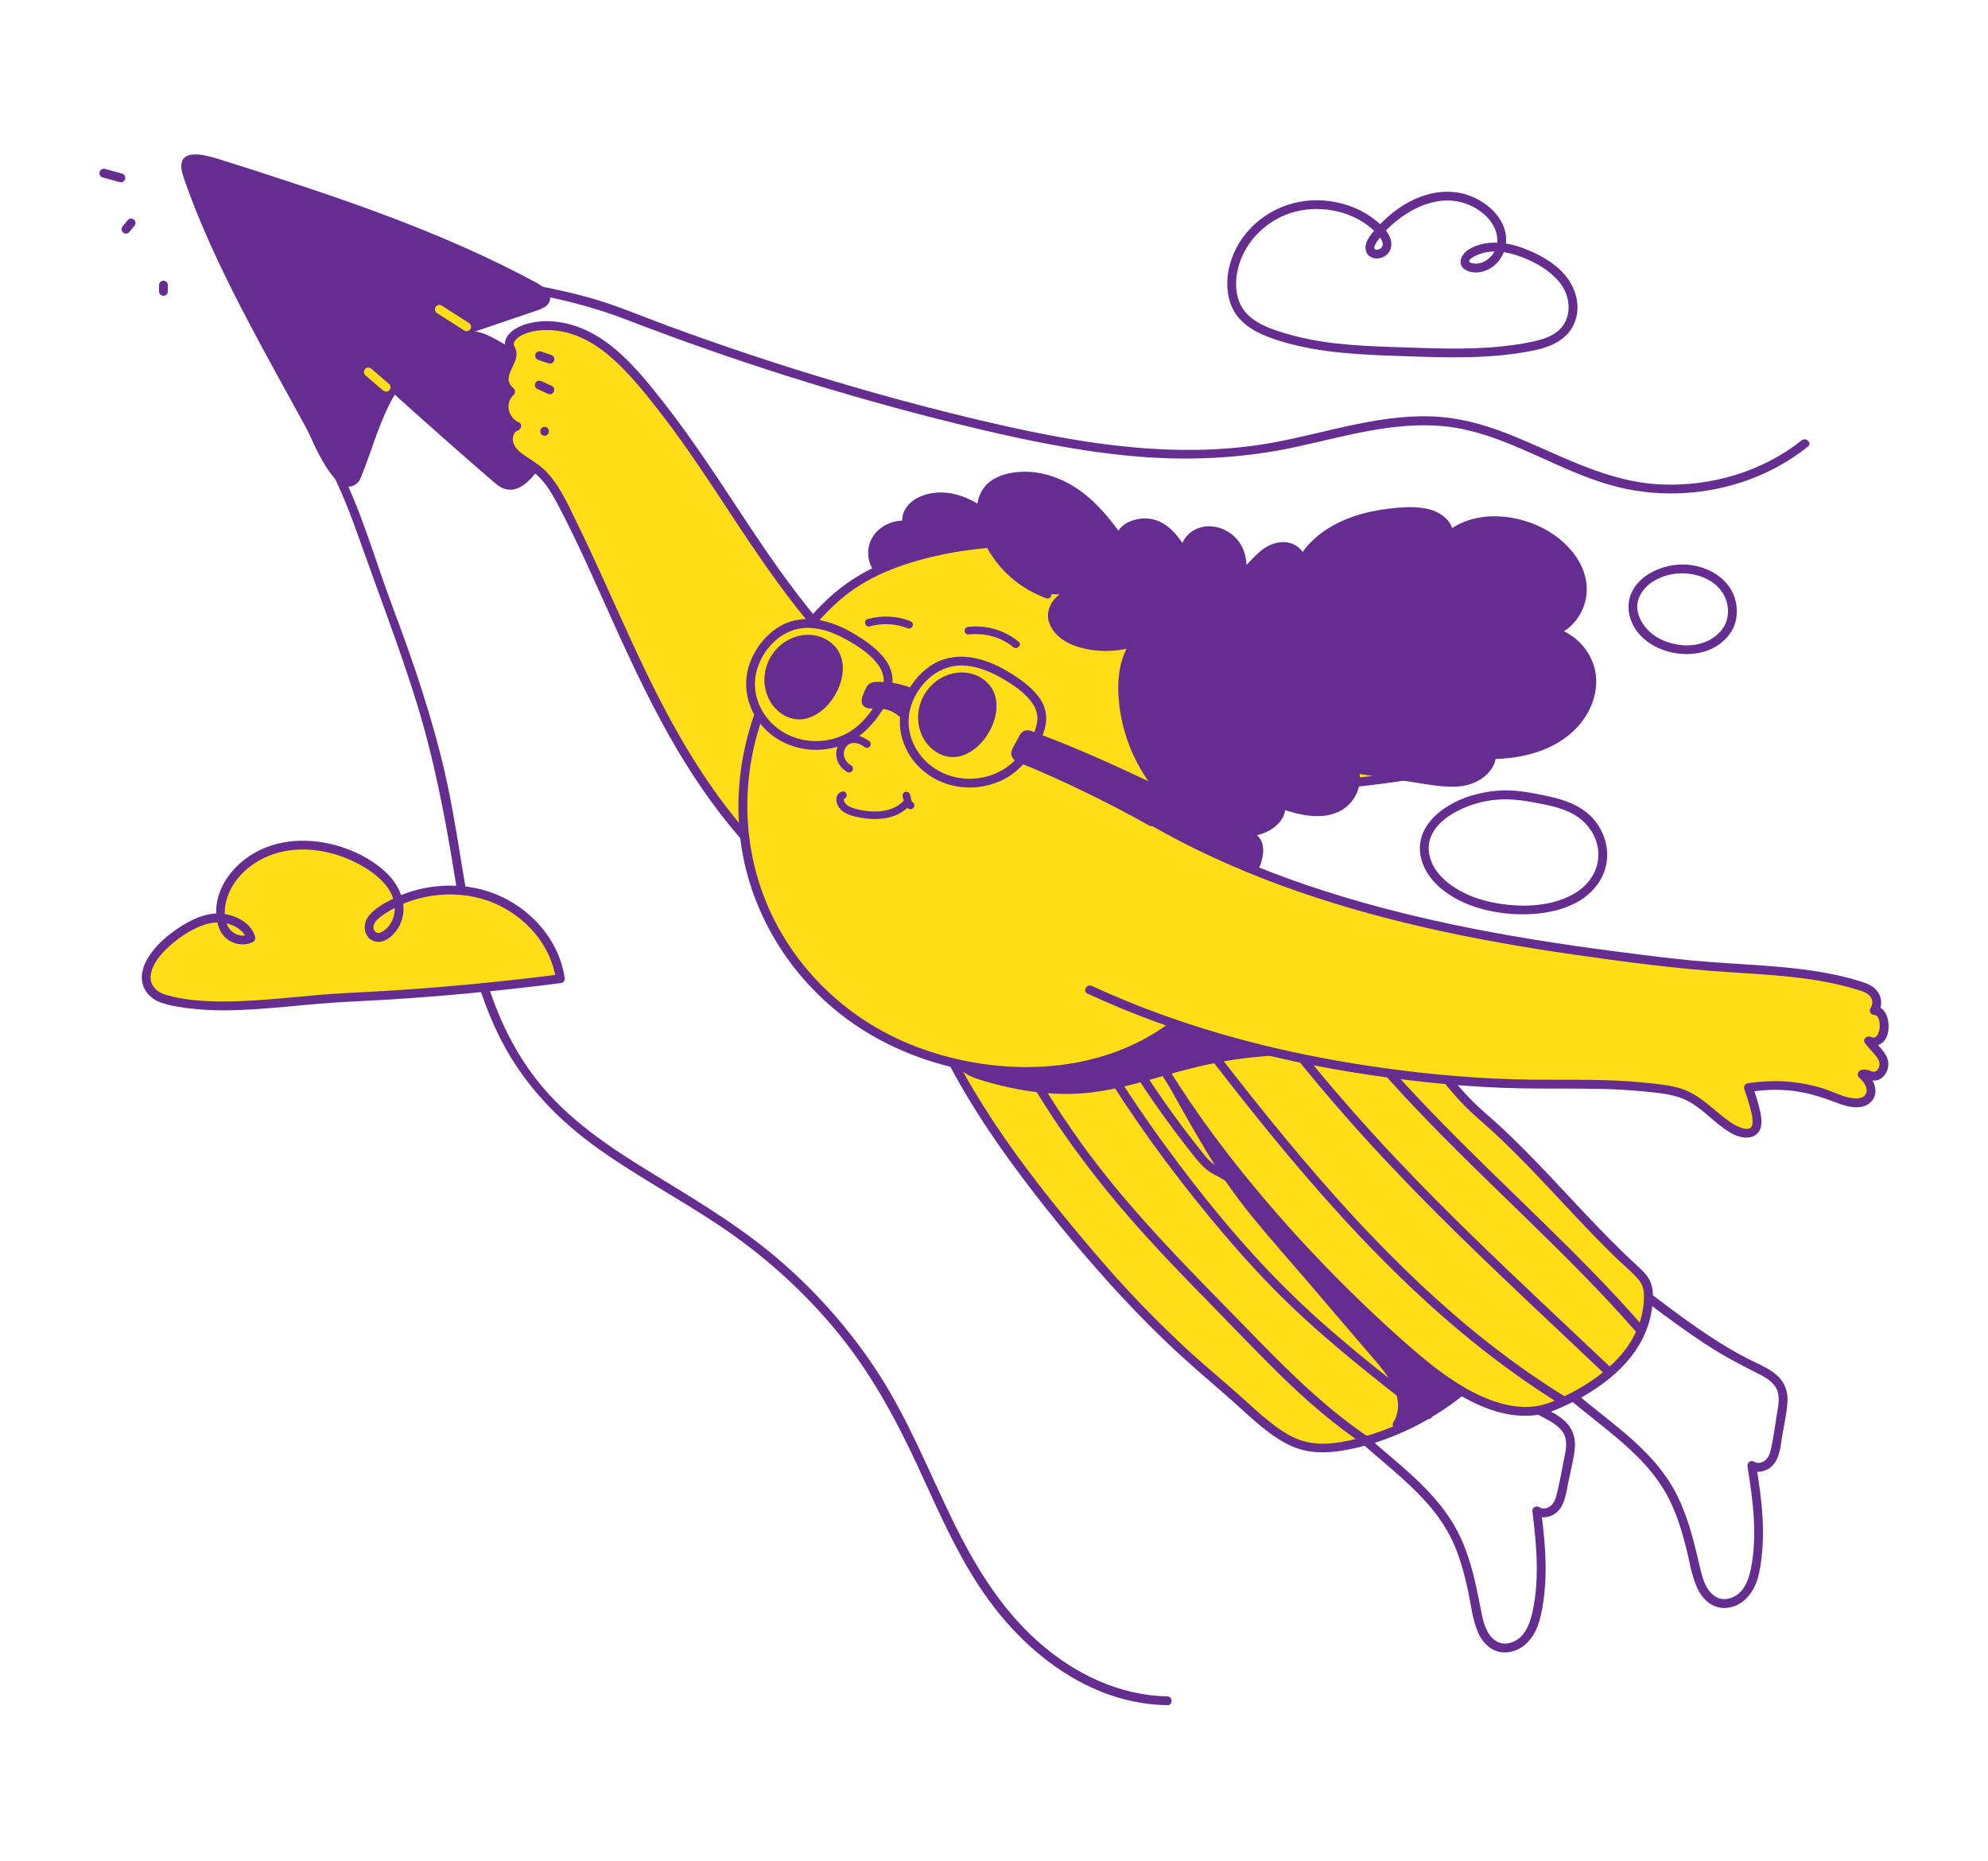 <svg width="343" height="321" viewBox="0 0 343 321" fill="none" xmlns="http://www.w3.org/2000/svg">
<path d="M201.398 292.646C193.045 292.481 185.324 288.716 179.147 283.239C172.565 277.402 168.07 269.897 164.259 262.056C160.234 253.776 156.823 245.181 151.853 237.393C147.222 230.136 141.523 223.561 135.053 217.887C128.527 212.163 121.185 207.69 113.798 203.189C106.515 198.752 99.14 194.089 93.585 187.505C80.836 172.396 80.987 151.707 76.772 133.386C74.532 123.653 71.316 114.196 67.797 104.861C64.591 96.353 62.213 87.465 57.911 79.408C56.791 77.311 55.717 75.262 54.936 73.006C54.187 70.842 53.626 68.616 53.155 66.376C52.688 64.151 52.302 61.907 51.935 59.663C51.606 57.655 51.32 55.464 52.015 53.497C52.845 51.146 55.164 50.051 57.337 49.217C59.693 48.313 62.154 47.665 64.651 47.301C69.606 46.58 74.659 46.952 79.549 47.945C84.407 48.932 89.234 50.11 94.091 51.121C98.857 52.114 103.471 53.369 108.017 55.121C117.285 58.693 126.663 61.981 136.136 64.971C145.721 67.996 155.402 70.716 165.163 73.116C174.815 75.49 184.565 77.617 194.471 78.598C204.351 79.577 214.166 79.178 223.873 77.047C233.44 74.947 243.215 71.901 253.047 74.173C261.626 76.155 269.12 81.119 277.536 83.59C285.483 85.923 294.14 85.585 301.902 82.699C305.534 81.349 308.903 79.461 311.934 77.049C312.704 76.436 311.616 75.361 310.853 75.968C304.078 81.358 295.251 83.941 286.641 83.575C277.56 83.189 269.724 78.774 261.513 75.381C257.428 73.693 253.204 72.35 248.782 71.95C243.899 71.508 238.992 72.18 234.21 73.147C229.335 74.133 224.533 75.454 219.639 76.351C214.603 77.275 209.483 77.653 204.366 77.614C194.056 77.536 183.841 75.812 173.802 73.578C163.913 71.378 154.106 68.78 144.395 65.9C134.625 63.002 124.95 59.786 115.387 56.269C110.71 54.548 106.109 52.553 101.295 51.239C96.553 49.946 91.7 49.128 86.901 48.081C82.044 47.021 77.299 45.729 72.307 45.459C67.511 45.199 62.659 45.759 58.106 47.317C54.332 48.608 50.721 50.428 50.164 54.777C49.919 56.697 50.217 58.62 50.535 60.513C50.924 62.834 51.321 65.156 51.825 67.455C52.821 72.001 54.405 76.087 56.59 80.18C58.855 84.422 60.567 88.93 62.164 93.457C65.391 102.598 68.903 111.668 71.788 120.924C74.826 130.673 76.734 140.557 78.365 150.621C79.882 159.976 81.657 169.374 85.751 177.995C89.539 185.973 95.273 192.337 102.357 197.534C109.356 202.669 117.079 206.697 124.277 211.531C131.741 216.544 138.494 222.583 144.228 229.512C150.101 236.608 154.46 244.563 158.315 252.892C162.183 261.249 165.82 269.884 171.483 277.227C176.309 283.483 182.544 288.825 189.917 291.813C193.572 293.294 197.455 294.097 201.398 294.175C202.383 294.195 202.383 292.666 201.398 292.646Z" fill="#662D91"/>
<path d="M86.853 84.256C86.993 84.312 87.138 84.359 87.288 84.395C89.498 84.927 91.411 82.981 92.678 81.244C95.029 78.022 99.756 73.23 100.642 69.431C101.21 66.994 99.786 67.042 97.37 65.872C95.326 64.882 93.402 63.752 91.613 62.408C90.215 61.357 83.536 56.792 81.775 57.251C85.345 56.04 88.915 54.829 92.485 53.618C93.435 53.296 94.495 52.875 94.826 52.001C95.335 50.658 93.805 49.452 92.466 48.729C88.44 46.554 84.306 44.549 80.1 42.679C70.942 38.606 61.455 35.188 51.889 32.01C47.098 30.418 42.29 28.859 37.462 27.363C33.375 26.096 30.103 26.091 31.7 30.693C35.214 40.817 40.118 50.482 45.252 59.992C47.786 64.687 50.392 69.35 52.944 74.037C53.85 75.703 58.013 86.667 61.674 83.311C62.005 83.008 62.178 82.592 62.341 82.19C64.181 77.653 65.579 72.299 68.11 68.078C73.679 73.106 79.309 78.078 84.998 82.992C85.561 83.478 86.152 83.977 86.853 84.256Z" fill="#662D91"/>
<path d="M230.639 244.743C237.279 252.134 246.907 257.119 250.948 266.61C252.015 269.117 252.708 271.77 253.285 274.426C253.801 276.805 254.031 279.346 255.004 281.596C255.865 283.59 257.604 285.217 259.909 285.061C262.582 284.879 264.447 282.845 265.326 280.456C265.868 278.984 266.132 277.401 266.34 275.852C266.564 274.178 266.668 272.491 266.673 270.801C266.685 267.403 266.327 264.018 265.912 260.65L264.761 261.311C266.024 262.167 267.831 261.726 268.836 260.664C270.041 259.388 270.228 257.477 270.564 255.837C270.959 253.906 271.473 251.961 271.696 250.001C271.897 248.231 271.436 246.587 270.158 245.321C269.033 244.206 267.588 243.499 266.2 242.774C264.537 241.905 262.922 240.945 261.347 239.924C258.192 237.879 255.202 235.593 252.267 233.247C248.735 230.425 245.236 227.56 241.723 224.714C240.965 224.099 239.877 225.175 240.642 225.795C246.228 230.322 251.718 235.025 257.576 239.201C260.388 241.205 263.313 242.965 266.363 244.581C267.553 245.211 268.892 245.926 269.65 247.087C270.607 248.553 270.134 250.33 269.809 251.92C269.405 253.89 269.08 255.899 268.576 257.846C268.385 258.581 268.101 259.393 267.453 259.85C266.884 260.25 266.128 260.394 265.533 259.99C265.086 259.687 264.312 260.081 264.382 260.65C265.088 266.365 265.661 272.255 264.436 277.942C263.942 280.234 263.005 282.807 260.465 283.438C258.303 283.975 256.849 282.317 256.189 280.46C255.842 279.484 255.651 278.469 255.454 277.454C255.201 276.148 254.944 274.843 254.655 273.544C254.083 270.978 253.374 268.441 252.345 266.018C250.424 261.492 247.234 257.826 243.64 254.538C239.672 250.907 235.326 247.675 231.72 243.661C231.061 242.928 229.983 244.012 230.639 244.743Z" fill="#662D91"/>
<path d="M161.213 176.711C167.911 191.675 177.7 204.189 188.431 216.817C195.459 225.087 203.259 232.81 211.718 239.874C215.218 242.798 219.705 247.658 224.204 249.206C228.336 250.629 234.283 249.129 238.177 247.74C245.4 245.164 251.905 240.927 256.926 235.531C249.913 229.001 241.63 223.618 235.216 216.594C228.274 208.99 223.781 199.707 221.062 190.123C218.719 181.868 217.432 172.925 211.543 166.308C204.948 158.899 194.116 156.107 183.993 153.718" fill="#FFDE17"/>
<path d="M160.553 177.097C164.242 185.32 168.977 193.015 174.273 200.295C179.635 207.666 185.454 214.778 191.559 221.547C194.739 225.072 198.051 228.477 201.483 231.756C204.849 234.97 208.382 237.971 211.891 241.024C215.007 243.736 217.94 246.804 221.574 248.841C223.293 249.804 225.102 250.385 227.072 250.513C229.138 250.647 231.231 250.371 233.25 249.945C241.424 248.221 249.222 243.929 255.302 238.241C256.048 237.543 256.769 236.818 257.467 236.071C257.741 235.778 257.778 235.279 257.467 234.99C251.554 229.498 244.874 224.901 239.011 219.353C233.251 213.901 228.747 207.399 225.498 200.17C223.923 196.665 222.658 193.026 221.633 189.325C220.65 185.78 219.852 182.185 218.773 178.667C217.705 175.184 216.351 171.74 214.33 168.691C212.365 165.726 209.808 163.256 206.859 161.279C200.882 157.273 193.753 155.3 186.839 153.613C185.959 153.399 185.078 153.189 184.196 152.981C183.239 152.755 182.831 154.229 183.79 154.456C190.726 156.094 197.855 157.796 204.094 161.366C207.079 163.074 209.802 165.239 211.93 167.957C214.177 170.828 215.692 174.196 216.839 177.637C217.994 181.101 218.811 184.665 219.742 188.193C220.708 191.854 221.863 195.458 223.319 198.954C226.32 206.16 230.477 212.86 235.933 218.467C241.541 224.232 248.177 228.84 254.217 234.118C254.949 234.759 255.672 235.409 256.385 236.071V234.99C250.767 241.004 243.455 245.487 235.552 247.787C231.936 248.84 227.674 249.731 224.032 248.332C222.19 247.624 220.516 246.436 218.982 245.214C217.376 243.934 215.865 242.539 214.342 241.162C211.046 238.185 207.6 235.385 204.348 232.356C200.944 229.186 197.654 225.894 194.49 222.486C191.375 219.131 188.407 215.646 185.482 212.126C182.643 208.71 179.86 205.248 177.197 201.694C171.925 194.658 167.118 187.252 163.276 179.333C162.793 178.338 162.326 177.335 161.873 176.325C161.471 175.429 160.153 176.206 160.553 177.097Z" fill="#662D91"/>
<path d="M211.44 195.091C208.077 191.787 204.715 188.483 201.352 185.179C204.092 190.112 206.833 195.048 209.795 199.874C212.616 204.468 215.717 208.433 219.267 212.547C225.419 219.678 231.543 226.828 237.637 234C239.084 235.709 240.55 237.454 241.372 239.479C242.195 241.504 242.292 243.889 241.059 245.733C242.078 246.406 243.458 245.623 244.408 244.871C247.988 242.034 251.568 239.197 255.148 236.36C250.869 231.926 246.407 227.64 241.775 223.513" fill="#662D91"/>
<path d="M211.98 194.55C208.618 191.246 205.255 187.942 201.893 184.638C201.27 184.027 200.269 184.803 200.692 185.565C203.087 189.878 205.483 194.191 208.02 198.422C210.415 202.414 213.051 206.211 215.987 209.824C219.091 213.644 222.377 217.321 225.582 221.056C228.86 224.877 232.132 228.705 235.395 232.54C237.092 234.535 238.981 236.49 240.22 238.817C241.297 240.839 241.698 243.33 240.399 245.347C240.175 245.695 240.329 246.19 240.673 246.393C241.875 247.099 243.241 246.612 244.31 245.886C245.602 245.01 246.794 243.949 248.017 242.98C250.574 240.953 253.131 238.927 255.689 236.9C256.017 236.641 255.95 236.089 255.689 235.819C251.393 231.372 246.93 227.087 242.315 222.972C241.583 222.319 240.497 223.397 241.234 224.053C245.849 228.169 250.311 232.453 254.607 236.9V235.819C252.334 237.62 250.061 239.422 247.788 241.223C246.68 242.101 245.572 242.979 244.463 243.857C243.742 244.429 242.442 245.659 241.445 245.072L241.719 246.119C242.884 244.311 242.99 242.053 242.376 240.029C241.707 237.823 240.27 235.962 238.815 234.216C235.568 230.32 232.242 226.487 228.943 222.634C225.593 218.723 222.205 214.843 218.874 210.916C215.831 207.328 212.979 203.584 210.509 199.575C207.528 194.736 204.772 189.761 202.012 184.793L200.811 185.72C204.174 189.024 207.536 192.328 210.899 195.632C211.601 196.322 212.684 195.242 211.98 194.55Z" fill="#662D91"/>
<path d="M267.141 237.986C274.013 245.124 283.726 249.778 288.18 259.026C289.392 261.545 290.206 264.237 290.898 266.938C291.498 269.28 291.832 271.776 292.848 273.986C293.752 275.956 295.516 277.561 297.812 277.391C300.504 277.192 302.364 275.068 303.16 272.634C303.649 271.138 303.858 269.533 304.01 267.972C304.177 266.271 304.21 264.559 304.148 262.852C304.025 259.418 303.53 256.008 302.982 252.619L301.859 253.483C303.174 254.313 305.003 253.821 305.968 252.67C307.101 251.317 307.211 249.427 307.489 247.759C307.812 245.818 308.273 243.846 308.4 241.88C308.51 240.177 308.006 238.604 306.757 237.416C305.586 236.301 304.091 235.628 302.653 234.935C300.957 234.118 299.307 233.21 297.695 232.239C294.438 230.277 291.339 228.065 288.292 225.795C284.628 223.066 280.998 220.292 277.354 217.536C277.022 217.285 276.502 217.486 276.308 217.811C276.075 218.2 276.255 218.609 276.582 218.857C282.335 223.207 287.997 227.744 294.018 231.722C296.901 233.627 299.891 235.257 302.985 236.787C304.189 237.382 305.551 238.074 306.309 239.233C307.228 240.642 306.842 242.38 306.584 243.928C306.254 245.91 306.005 247.927 305.574 249.89C305.412 250.625 305.166 251.454 304.544 251.938C304.003 252.358 303.232 252.542 302.631 252.162C302.013 251.772 301.409 252.414 301.508 253.026C302.434 258.761 303.232 264.717 302.119 270.487C301.681 272.76 300.714 275.236 298.199 275.799C296.092 276.27 294.667 274.558 293.99 272.787C293.591 271.742 293.361 270.649 293.108 269.564C292.812 268.298 292.51 267.033 292.176 265.776C291.49 263.202 290.658 260.659 289.5 258.255C287.409 253.912 284.098 250.432 280.463 247.336C276.383 243.859 271.952 240.778 268.222 236.905C267.538 236.195 266.458 237.277 267.141 237.986Z" fill="#662D91"/>
<path d="M199.93 183.08C211.062 201.618 227.943 220.083 243.492 233.553C249.369 238.644 259.363 246.144 268.079 242.523C274.563 239.83 280.67 235.578 283.186 229.584C283.968 227.722 284.38 225.736 284.399 223.746C284.407 222.932 284.345 222.1 284.004 221.345C283.583 220.411 282.773 219.669 281.988 218.949C272.714 210.441 265.011 200.525 255.521 192.38C250.741 188.277 247.137 182.584 243.026 177.932C236.847 170.941 230.91 164.839 221.96 160.872C218.822 159.481 215.679 158.088 212.413 156.972C207.083 155.151 201.445 154.081 195.761 153.811" fill="#FFDE17"/>
<path d="M199.27 183.466C203.503 190.506 208.319 197.186 213.473 203.578C218.714 210.078 224.321 216.283 230.214 222.197C233.06 225.053 235.975 227.841 238.959 230.552C241.509 232.867 244.086 235.164 246.826 237.254C252.105 241.28 258.879 245.277 265.791 243.999C267.55 243.674 269.193 242.913 270.793 242.139C272.449 241.337 274.055 240.428 275.574 239.389C278.436 237.43 281.045 235.001 282.824 231.997C283.804 230.342 284.519 228.514 284.874 226.622C285.231 224.718 285.493 222.398 284.501 220.637C284.026 219.795 283.302 219.119 282.598 218.472C281.833 217.768 281.074 217.057 280.325 216.335C278.804 214.869 277.317 213.368 275.85 211.849C270.052 205.844 264.557 199.534 258.386 193.899C256.905 192.546 255.347 191.278 253.938 189.847C252.535 188.423 251.239 186.898 249.983 185.344C247.519 182.295 245.166 179.174 242.551 176.25C237.695 170.82 232.466 165.656 226.062 162.07C224.299 161.083 222.464 160.259 220.615 159.447C218.629 158.573 216.632 157.718 214.602 156.951C210.551 155.42 206.352 154.313 202.068 153.673C199.977 153.361 197.873 153.15 195.761 153.046C194.777 152.998 194.779 154.528 195.761 154.576C199.983 154.783 204.172 155.426 208.258 156.512C212.386 157.609 216.327 159.217 220.228 160.937C223.664 162.452 226.932 164.181 229.968 166.403C232.798 168.474 235.378 170.869 237.815 173.384C240.369 176.021 242.828 178.764 245.117 181.634C247.531 184.663 249.836 187.795 252.527 190.591C253.892 192.009 255.401 193.259 256.86 194.577C258.37 195.94 259.841 197.347 261.284 198.782C264.173 201.653 266.951 204.632 269.733 207.607C272.523 210.59 275.319 213.57 278.234 216.433C279.64 217.815 281.196 219.087 282.529 220.539C283.202 221.271 283.565 222.091 283.621 223.087C283.675 224.062 283.602 225.058 283.434 226.019C282.18 233.215 275.932 238.017 269.703 240.97C268.168 241.698 266.608 242.367 264.912 242.602C263.335 242.821 261.713 242.714 260.159 242.39C256.825 241.696 253.742 240.11 250.904 238.27C248.198 236.516 245.704 234.476 243.279 232.356C240.401 229.84 237.588 227.251 234.836 224.598C229.014 218.985 223.458 213.09 218.222 206.926C212.993 200.772 208.078 194.342 203.657 187.582C202.604 185.972 201.582 184.342 200.59 182.694C200.083 181.851 198.761 182.619 199.27 183.466Z" fill="#662D91"/>
<path d="M167.02 183.554C166.632 183.535 166.244 183.517 165.855 183.499C166.661 184.649 168.162 185.196 169.58 185.627C175.288 187.363 181.382 188.372 187.405 187.798C193.158 187.249 198.512 185.368 204.068 183.872C211.559 181.856 219.414 180.969 227.216 181.275C227.174 180.156 227.131 179.037 227.089 177.919C226.997 175.504 226.884 173.008 225.731 170.833C222.015 163.819 209.645 168.223 203.301 168.782C193.96 169.604 184.645 167.302 175.726 164.638" fill="#662D91"/>
<path d="M167.02 182.789C166.632 182.771 166.244 182.753 165.856 182.735C165.314 182.709 164.851 183.419 165.195 183.885C166.28 185.355 167.984 185.949 169.672 186.454C171.69 187.057 173.737 187.563 175.809 187.943C179.937 188.698 184.162 188.964 188.337 188.462C192.477 187.963 196.485 186.827 200.48 185.677C204.545 184.507 208.617 183.457 212.804 182.825C217.569 182.106 222.403 181.858 227.216 182.039C227.618 182.054 227.997 181.677 227.981 181.275C227.886 178.761 227.928 176.188 227.482 173.705C227.147 171.838 226.411 169.963 225.026 168.623C222.773 166.444 219.43 166.052 216.437 166.155C213.039 166.272 209.696 166.991 206.358 167.577C202.088 168.325 197.76 168.324 193.455 167.844C187.493 167.178 181.665 165.611 175.929 163.901C174.984 163.619 174.58 165.095 175.523 165.376C184.895 168.17 194.954 170.752 204.801 169.367C207.905 168.931 210.96 168.197 214.079 167.859C216.926 167.551 220.246 167.36 222.818 168.858C224.408 169.784 225.319 171.337 225.782 173.088C226.478 175.718 226.349 178.576 226.452 181.275L227.216 180.51C218.922 180.197 210.653 181.237 202.663 183.465C198.759 184.554 194.885 185.789 190.895 186.533C186.822 187.292 182.687 187.372 178.581 186.841C176.315 186.548 174.072 186.074 171.866 185.485C170.837 185.21 169.8 184.93 168.798 184.567C167.961 184.264 167.059 183.849 166.516 183.113L165.856 184.264C166.244 184.282 166.632 184.3 167.02 184.318C168.004 184.364 168.002 182.835 167.02 182.789Z" fill="#662D91"/>
<path d="M201.889 173.5C205.635 178.425 209.394 183.341 213.224 188.201C217.147 193.177 221.146 198.095 225.278 202.899C229.415 207.709 233.686 212.406 238.143 216.922C242.609 221.446 247.263 225.789 252.147 229.86C256.986 233.892 262.048 237.665 267.352 241.064C268.028 241.496 268.707 241.922 269.39 242.343C270.23 242.861 270.999 241.538 270.162 241.022C264.831 237.737 259.736 234.08 254.876 230.134C249.991 226.167 245.336 221.923 240.87 217.491C236.389 213.044 232.098 208.406 227.946 203.65C223.814 198.915 219.819 194.061 215.908 189.143C212.067 184.314 208.307 179.421 204.569 174.513C204.115 173.918 203.662 173.323 203.21 172.728C202.958 172.396 202.553 172.231 202.163 172.453C201.838 172.639 201.639 173.171 201.889 173.5Z" fill="#662D91"/>
<path d="M216.731 173.499C223.728 183.002 231.358 192.016 239.444 200.608C247.058 208.698 255.051 216.419 263.119 224.053C267.7 228.387 272.303 232.697 276.874 237.041C277.588 237.719 278.671 236.639 277.956 235.959C269.904 228.309 261.752 220.764 253.806 213.004C245.74 205.128 237.899 197.014 230.562 188.45C226.203 183.362 222.024 178.123 218.052 172.728C217.474 171.943 216.146 172.705 216.731 173.499Z" fill="#662D91"/>
<path d="M235.633 181.626C241.405 188.446 247.654 194.84 254.02 201.103C260.271 207.253 266.641 213.283 272.781 219.543C276.133 222.96 279.412 226.449 282.549 230.064C283.196 230.809 284.273 229.723 283.631 228.983C277.996 222.488 271.905 216.408 265.756 210.404C259.415 204.213 253 198.095 246.851 191.711C243.363 188.09 239.963 184.382 236.714 180.544C236.077 179.792 235 180.878 235.633 181.626Z" fill="#662D91"/>
<path d="M160.771 124.855C148.962 118.196 140.21 107.866 132.739 97.184C125.267 86.503 118.768 75.201 110.093 65.308C107.633 62.503 104.94 59.77 101.519 57.994C98.099 56.218 93.811 55.515 90.188 56.916C88.749 57.472 87.293 58.932 88.094 60.156C89.424 62.188 85.031 64.872 88.102 67.57C86.183 69.184 86.778 72.555 89.156 73.536C87.488 74.06 87.341 76.313 88.343 77.639C89.345 78.964 91.018 79.702 92.378 80.727C94.597 82.4 95.956 84.818 97.179 87.196C103.61 99.699 108.554 112.85 115.375 125.219C121.555 136.425 129.35 147.147 140.079 154.985C142.699 156.899 145.62 158.681 148.947 159.083" fill="#FFDE17"/>
<path d="M161.157 124.195C154.385 120.362 148.489 115.22 143.302 109.448C138.031 103.581 133.514 97.106 129.153 90.549C124.449 83.477 119.881 76.303 114.639 69.609C109.884 63.537 104.295 56.535 96.113 55.521C94.212 55.285 92.234 55.41 90.412 56.024C88.948 56.518 87.008 57.715 87.105 59.508C87.139 60.136 87.623 60.603 87.585 61.145C87.554 61.587 87.299 62.11 87.098 62.543C86.559 63.702 85.988 64.935 86.332 66.24C86.528 66.98 87.003 67.603 87.561 68.111V67.029C85.278 69.032 86.033 73.003 88.77 74.196L88.953 72.798C87.641 73.255 86.901 74.472 86.953 75.849C87.012 77.406 87.953 78.553 89.146 79.461C90.476 80.473 91.96 81.205 93.134 82.42C94.346 83.672 95.247 85.179 96.063 86.71C99.798 93.711 102.922 101.038 106.202 108.258C109.444 115.396 112.802 122.495 116.795 129.249C120.402 135.349 124.519 141.18 129.339 146.386C131.762 149.005 134.364 151.46 137.147 153.694C139.916 155.916 142.866 158.148 146.279 159.265C147.15 159.55 148.039 159.73 148.947 159.847C149.36 159.9 149.708 159.458 149.712 159.083C149.717 158.626 149.355 158.37 148.947 158.318C145.499 157.874 142.498 155.857 139.782 153.819C137.022 151.747 134.437 149.442 132.018 146.981C127.234 142.113 123.137 136.617 119.539 130.827C115.631 124.536 112.327 117.898 109.217 111.184C105.975 104.184 102.927 97.093 99.526 90.167C98.007 87.074 96.557 83.684 94.089 81.209C92.909 80.025 91.454 79.274 90.122 78.293C89.166 77.589 88.259 76.588 88.519 75.308C88.616 74.832 88.89 74.437 89.359 74.273C89.908 74.082 90.197 73.161 89.542 72.875C87.682 72.065 87.043 69.513 88.642 68.111C88.943 67.847 88.933 67.294 88.642 67.029C88.179 66.608 87.784 66.125 87.754 65.475C87.729 64.967 87.911 64.461 88.106 63.999C88.536 62.977 89.225 61.932 89.098 60.776C89.064 60.461 88.976 60.182 88.831 59.9C88.688 59.622 88.573 59.468 88.681 59.148C88.914 58.462 89.707 57.952 90.334 57.678C92.006 56.948 93.953 56.827 95.746 57.008C99.529 57.391 102.911 59.371 105.695 61.868C108.622 64.492 111.14 67.603 113.557 70.691C118.614 77.147 123.022 84.076 127.553 90.902C131.787 97.279 136.157 103.588 141.192 109.367C146.095 114.993 151.644 120.106 157.98 124.083C158.77 124.579 159.573 125.056 160.385 125.516C161.243 126.001 162.015 124.68 161.157 124.195Z" fill="#662D91"/>
<path d="M196.413 180.62C195.43 181.101 194.424 181.538 193.398 181.929C184.962 185.146 175.491 185.492 166.611 183.779C152.304 181.019 140.704 172.906 133.929 160.951C124.89 145 126.791 126.252 137.06 111.345C139.81 107.354 143.065 103.576 147.226 100.785C151.854 97.68 157.417 95.925 163.034 94.835C174.577 92.595 186.728 93.025 198.046 96.075C203.211 97.466 208.755 99.818 214.243 99.691C219.203 99.575 223.289 97.913 227.623 95.864C234.866 92.439 243.686 91.5 251.296 94.181C258.905 96.862 264.963 103.416 265.655 110.838C266.16 116.249 263.844 121.738 259.855 125.765C255.865 129.792 250.311 132.399 244.486 133.49C239.261 134.469 233.578 135.024 228.308 135.576C224.035 136.023 219.754 136.485 216.97 139.809C213.393 144.079 214.824 149.56 214.807 154.514C214.771 165.393 206.946 175.472 196.413 180.62Z" fill="#FFDE17"/>
<path d="M196.027 179.96C184.327 185.629 169.913 185.11 157.945 180.519C147.696 176.588 139.078 169.104 133.942 159.383C128.221 148.553 127.468 135.811 131.386 124.255C133.377 118.384 136.51 112.855 140.463 108.08C142.492 105.629 144.788 103.371 147.423 101.573C150.074 99.764 153.012 98.424 156.052 97.415C162.537 95.263 169.479 94.336 176.293 94.202C183.308 94.064 190.336 94.865 197.129 96.624C200.45 97.484 203.676 98.669 207.004 99.501C210.302 100.325 213.628 100.692 217.01 100.227C220.12 99.799 223.067 98.745 225.926 97.48C227.452 96.806 228.939 96.055 230.505 95.474C231.986 94.926 233.506 94.479 235.049 94.141C241.131 92.808 247.811 93.143 253.462 95.913C258.226 98.247 262.404 102.288 264.132 107.388C266.027 112.981 264.413 119.09 260.764 123.606C256.891 128.399 251.09 131.307 245.143 132.58C238.511 134 231.715 134.214 225.023 135.206C222.224 135.621 219.412 136.431 217.278 138.381C215.111 140.362 214.085 143.129 213.842 146.001C213.6 148.871 214.064 151.738 214.042 154.608C214.021 157.265 213.512 159.891 212.614 162.388C210.752 167.566 207.225 172.055 202.992 175.517C200.855 177.265 198.503 178.742 196.027 179.96C195.144 180.395 195.918 181.714 196.799 181.281C206.81 176.353 215.342 166.479 215.567 154.891C215.624 151.992 215.145 149.1 215.356 146.201C215.576 143.187 216.844 140.302 219.454 138.623C221.945 137.019 225.016 136.689 227.894 136.384C231.398 136.013 234.905 135.668 238.398 135.207C241.796 134.76 245.238 134.3 248.518 133.277C251.498 132.347 254.375 131.006 256.932 129.208C262 125.647 265.781 120.219 266.406 113.957C266.965 108.356 264.499 102.974 260.562 99.081C256.257 94.824 250.497 92.492 244.51 91.975C241.214 91.691 237.871 91.958 234.642 92.666C231.444 93.368 228.539 94.638 225.569 95.975C222.568 97.326 219.415 98.463 216.122 98.806C212.584 99.175 209.151 98.543 205.755 97.584C202.37 96.628 199.053 95.474 195.623 94.68C192.11 93.868 188.537 93.304 184.945 92.979C177.815 92.334 170.6 92.665 163.558 93.96C157.038 95.16 150.497 97.222 145.187 101.32C140.135 105.218 136.169 110.626 133.199 116.233C127.365 127.249 125.644 140.302 129.354 152.291C132.768 163.324 140.384 172.784 150.359 178.577C161.26 184.909 174.887 187.117 187.222 184.53C190.533 183.835 193.754 182.756 196.799 181.281C197.685 180.852 196.91 179.532 196.027 179.96Z" fill="#662D91"/>
<path d="M198.753 141.605C215.821 151.455 235.312 157.358 255.068 161.165C266.582 163.384 278.237 164.919 289.909 166.251C299.978 167.4 311.059 167.016 320.586 169.978C321.538 170.274 322.539 170.599 323.187 171.302C323.953 172.132 324.036 173.428 323.381 174.334C324.533 174.287 325.035 175.646 325.077 176.698C325.108 177.474 325.073 178.298 324.61 178.949C324.148 179.6 323.119 179.973 322.415 179.537C323.2 180.656 324.418 181.536 324.908 182.788C325.397 184.039 324.518 185.854 323.082 185.635C322.473 185.542 321.864 185.1 321.302 185.335C322.525 186.392 323.406 188.197 322.382 189.417C321.199 190.828 318.776 190.172 316.993 189.46C311.872 187.416 307.153 186.721 301.669 187.64C302.318 189.486 302.949 191.339 303.102 193.303C303.14 193.802 303.147 194.333 302.87 194.764C302.164 195.865 300.315 195.527 299.129 194.853C296.17 193.173 294.094 190.332 290.952 188.954C289.323 188.239 287.508 187.967 285.716 187.753C282.234 187.337 278.724 187.11 275.213 187.072C268.378 186.999 261.558 187.151 254.739 186.67C231.668 185.043 208.639 180.317 188.007 170.748" fill="#FFDE17"/>
<path d="M198.366 142.266C205.591 146.425 213.208 149.873 221.029 152.747C229.003 155.678 237.189 158.012 245.465 159.919C254.128 161.916 262.895 163.439 271.693 164.702C280.502 165.967 289.348 167.13 298.231 167.707C302.452 167.981 306.682 168.214 310.881 168.746C312.947 169.008 315.005 169.353 317.036 169.818C318.046 170.05 319.05 170.312 320.042 170.611C320.874 170.862 321.847 171.09 322.502 171.698C323.164 172.311 323.199 173.222 322.721 173.948C322.392 174.448 322.829 175.088 323.381 175.099C324.217 175.115 324.317 176.403 324.32 177.018C324.324 177.748 323.929 179.465 322.801 178.877C322.182 178.554 321.272 179.26 321.754 179.923C322.244 180.597 322.824 181.183 323.369 181.809C323.823 182.33 324.349 182.976 324.273 183.712C324.224 184.184 323.933 184.814 323.403 184.886C323.063 184.932 322.696 184.719 322.378 184.626C321.942 184.498 321.538 184.471 321.099 184.598C320.57 184.751 320.323 185.481 320.761 185.876C321.398 186.449 322.125 187.311 322.066 188.233C322.009 189.118 321.153 189.471 320.378 189.486C318.401 189.523 316.467 188.382 314.625 187.802C310.332 186.451 305.901 186.178 301.465 186.902C301.076 186.966 300.805 187.484 300.931 187.843C301.269 188.805 301.603 189.768 301.867 190.753C302.125 191.716 302.507 192.946 302.349 193.952C302.087 195.621 299.531 194.236 298.777 193.74C295.787 191.773 293.542 188.9 290.018 187.793C288.03 187.169 285.902 186.989 283.838 186.783C281.689 186.568 279.532 186.426 277.373 186.355C272.923 186.208 268.466 186.304 264.015 186.249C255.497 186.145 246.996 185.404 238.562 184.228C230.391 183.089 222.279 181.502 214.308 179.372C205.432 176.999 196.734 173.948 188.393 170.088C187.505 169.677 186.728 170.995 187.621 171.408C195.283 174.954 203.236 177.846 211.357 180.146C219.574 182.473 227.953 184.205 236.4 185.451C245.042 186.726 253.776 187.597 262.514 187.756C267.106 187.839 271.701 187.754 276.293 187.854C278.588 187.904 280.881 188.036 283.167 188.248C285.319 188.447 287.539 188.618 289.612 189.268C293.212 190.398 295.462 193.628 298.649 195.459C299.872 196.162 301.684 196.669 302.941 195.772C304.535 194.635 303.78 192.021 303.374 190.47C303.105 189.442 302.758 188.438 302.406 187.436L301.872 188.377C304.426 187.96 307.042 187.874 309.61 188.222C312.154 188.567 314.576 189.35 316.964 190.266C318.693 190.93 321.118 191.604 322.679 190.206C324.452 188.619 323.317 186.121 321.843 184.795L321.505 186.073C321.985 185.934 322.588 186.349 323.082 186.399C323.523 186.444 323.97 186.365 324.363 186.154C325.079 185.768 325.564 185.015 325.732 184.23C326.202 182.033 324.21 180.713 323.075 179.151L322.029 180.198C322.88 180.641 323.852 180.538 324.63 179.984C325.457 179.396 325.776 178.424 325.839 177.446C325.943 175.813 325.365 173.608 323.381 173.57L324.041 174.72C325.041 173.202 324.567 171.263 323.112 170.238C322.358 169.708 321.435 169.436 320.562 169.17C319.533 168.857 318.492 168.584 317.443 168.343C313.302 167.395 309.059 166.946 304.829 166.621C300.5 166.289 296.16 166.101 291.838 165.688C287.269 165.251 282.709 164.652 278.158 164.057C268.932 162.851 259.731 161.409 250.624 159.491C242.139 157.705 233.732 155.505 225.519 152.715C217.39 149.954 209.454 146.606 201.91 142.499C200.98 141.992 200.056 141.474 199.138 140.945C198.284 140.453 197.513 141.774 198.366 142.266Z" fill="#662D91"/>
<path d="M271.864 154.013C267.933 156.409 262.788 156.601 258.36 155.833C256.203 155.459 254.051 154.841 252.119 153.795C249.824 152.552 247.569 150.691 246.781 148.106C245.053 142.438 251.762 139.122 256.266 138.23C258.913 137.706 261.481 137.852 264.115 138.338C266.618 138.801 269.251 139.212 271.498 140.48C273.951 141.864 275.706 144.397 275.775 147.261C275.844 150.103 274.216 152.536 271.864 154.013C271.032 154.536 271.799 155.86 272.636 155.334C275.051 153.817 276.846 151.461 277.226 148.587C277.599 145.769 276.538 142.912 274.558 140.896C272.571 138.875 269.828 137.952 267.121 137.368C264.259 136.75 261.363 136.168 258.422 136.401C255.463 136.636 252.475 137.445 249.922 138.99C247.504 140.453 245.323 142.702 245.012 145.631C244.693 148.635 246.406 151.427 248.641 153.287C250.66 154.968 253.062 156.089 255.584 156.781C258.426 157.561 261.437 157.871 264.379 157.681C267.247 157.495 270.159 156.843 272.636 155.334C273.475 154.823 272.708 153.499 271.864 154.013Z" fill="#662D91"/>
<path d="M282.517 105.231C282.261 103.383 283.381 101.599 284.841 100.561C286.311 99.517 288.109 98.971 289.905 98.913C293.162 98.808 296.81 100.326 297.861 103.655C298.331 105.145 298.236 106.794 297.417 108.147C296.766 109.22 295.739 110.037 294.616 110.572C292.443 111.608 289.818 111.514 287.586 110.727C285.093 109.848 282.968 107.915 282.517 105.231C282.355 104.263 280.88 104.673 281.042 105.638C282.061 111.71 289.902 114.271 295.067 112.038C296.45 111.439 297.654 110.477 298.524 109.244C299.62 107.689 299.896 105.679 299.494 103.843C298.598 99.747 294.527 97.502 290.577 97.383C285.97 97.245 280.307 100.336 281.042 105.638C281.099 106.05 281.621 106.267 281.983 106.172C282.425 106.055 282.574 105.638 282.517 105.231Z" fill="#662D91"/>
<path d="M189.666 183.466C195.335 192.688 201.703 201.491 208.589 209.842C212.023 214.008 215.588 218.082 219.355 221.951C223.16 225.859 227.218 229.512 231.391 233.02C236.124 237 241.006 240.796 245.887 244.59C246.215 244.845 246.647 244.904 246.968 244.59C247.235 244.329 247.294 243.762 246.968 243.509C238.325 236.789 229.643 230.051 221.869 222.317C214.239 214.726 207.367 206.306 201.026 197.621C197.489 192.777 194.128 187.804 190.987 182.694C190.472 181.857 189.149 182.624 189.666 183.466Z" fill="#662D91"/>
<path d="M177.006 185.26C182.808 195.348 189.867 204.601 197.673 213.215C201.284 217.2 205.031 221.06 208.797 224.899C212.645 228.822 216.43 232.816 220.341 236.677C225.21 241.484 230.394 245.998 236.122 249.761C236.947 250.303 237.714 248.979 236.894 248.44C227.113 242.015 219.243 233.353 211.098 225.06C203.571 217.397 196.093 209.665 189.506 201.161C185.405 195.866 181.666 190.294 178.327 184.488C177.837 183.635 176.514 184.404 177.006 185.26Z" fill="#662D91"/>
<path d="M92.894 62.102C93.491 62.301 94.088 62.5 94.685 62.699C94.867 62.76 95.112 62.717 95.274 62.622C95.433 62.529 95.584 62.348 95.626 62.165C95.722 61.743 95.498 61.36 95.092 61.225C94.495 61.026 93.898 60.827 93.301 60.628C93.119 60.567 92.874 60.61 92.712 60.705C92.553 60.798 92.402 60.98 92.36 61.162C92.264 61.584 92.488 61.967 92.894 62.102Z" fill="#662D91"/>
<path d="M92.669 67.086C93.272 67.362 93.874 67.638 94.477 67.915C94.668 68.003 94.855 68.05 95.066 67.992C95.243 67.943 95.436 67.806 95.523 67.641C95.617 67.463 95.664 67.248 95.6 67.051C95.542 66.873 95.427 66.676 95.249 66.594C94.646 66.318 94.044 66.042 93.441 65.765C93.249 65.677 93.063 65.63 92.852 65.688C92.674 65.737 92.482 65.874 92.395 66.04C92.301 66.217 92.254 66.432 92.318 66.629C92.376 66.808 92.491 67.004 92.669 67.086Z" fill="#662D91"/>
<path d="M93.963 75.169C94.948 75.169 94.949 73.639 93.963 73.639C92.979 73.639 92.978 75.169 93.963 75.169Z" fill="#662D91"/>
<path d="M195.918 185.419C197.951 188.574 200.088 191.662 202.328 194.674C203.429 196.154 204.554 197.616 205.702 199.061C206.808 200.452 207.833 201.756 209.44 202.589C211.171 203.485 212.734 204.386 214.06 205.846C214.724 206.576 215.803 205.492 215.142 204.765C214.027 203.537 212.689 202.524 211.212 201.769C210.502 201.406 209.748 201.09 209.11 200.604C208.431 200.085 207.904 199.377 207.373 198.717C205.055 195.833 202.836 192.87 200.718 189.836C199.526 188.128 198.367 186.398 197.239 184.647C196.708 183.822 195.383 184.588 195.918 185.419Z" fill="#662D91"/>
<path d="M96.679 168.84C84.358 170.43 71.958 171.513 59.529 172.087C50.008 172.526 38.121 174.836 28.947 172.502C28.15 172.299 27.331 172.061 26.717 171.555C21.134 166.959 32.583 158.253 37.391 158.357C39.909 158.412 42.711 159.586 43.293 161.824C42.015 162.541 40.229 162.062 39.254 161.022C38.278 159.981 37.984 158.534 38.026 157.165C38.179 152.21 42.479 147.819 47.677 146.391C52.876 144.963 58.666 146.196 63.202 148.92C65.494 150.297 67.592 152.136 68.481 154.507C69.37 156.877 68.757 159.834 66.519 161.282C66.138 161.529 65.697 161.733 65.23 161.726C64.158 161.707 63.469 160.533 63.689 159.575C63.908 158.617 64.738 157.882 65.58 157.277C70.909 153.445 78.529 152.463 84.812 154.799C91.095 157.135 95.796 162.698 96.679 168.84Z" fill="#FFDE17"/>
<path d="M96.679 168.075C88.532 169.125 80.356 169.956 72.164 170.563C68.101 170.864 64.035 171.11 59.966 171.302C56.469 171.466 52.988 171.816 49.504 172.135C45.894 172.465 42.275 172.762 38.648 172.765C35.278 172.767 31.801 172.567 28.552 171.602C27.521 171.295 26.582 170.646 26.18 169.657C25.896 168.96 25.935 168.231 26.165 167.474C26.741 165.581 28.29 164.006 29.767 162.758C31.37 161.402 33.248 160.215 35.243 159.536C37.256 158.851 39.816 159.006 41.559 160.514C42.035 160.927 42.383 161.419 42.555 162.027L42.907 161.163C41.648 161.821 40.071 161.077 39.39 159.937C38.625 158.657 38.67 156.986 39 155.578C39.66 152.763 41.646 150.402 44.039 148.856C49.834 145.113 57.594 146.285 63.196 149.814C65.704 151.394 68.295 153.855 68.096 157.069C68.014 158.386 67.4 159.697 66.326 160.49C65.841 160.848 65.125 161.232 64.659 160.646C64.248 160.128 64.427 159.507 64.79 159.018C65.257 158.389 65.949 157.929 66.596 157.504C67.263 157.066 67.959 156.673 68.676 156.323C70.147 155.605 71.717 155.092 73.318 154.754C76.486 154.086 79.83 154.153 82.956 155.006C88.743 156.585 93.778 161.097 95.48 166.921C95.684 167.617 95.835 168.326 95.942 169.043C96.003 169.455 96.518 169.673 96.882 169.577C97.321 169.462 97.477 169.043 97.416 168.637C96.375 161.649 90.808 155.897 84.195 153.778C80.597 152.625 76.689 152.499 72.997 153.262C71.152 153.643 69.356 154.269 67.673 155.117C66.132 155.893 64.256 156.92 63.34 158.44C62.466 159.891 62.99 162.07 64.813 162.442C66.533 162.793 68.202 161.129 68.914 159.729C70.615 156.384 69.055 152.74 66.466 150.376C63.584 147.744 59.713 146.036 55.891 145.362C52.066 144.686 48.028 145.014 44.538 146.802C41.508 148.355 38.917 150.978 37.797 154.232C36.711 157.388 37.176 162.189 41.184 162.862C42.051 163.008 42.897 162.892 43.678 162.484C43.974 162.329 44.118 161.934 44.03 161.62C43.223 158.766 39.67 157.387 36.931 157.607C34.828 157.776 32.793 158.81 31.046 159.931C29.038 161.218 27.151 162.829 25.802 164.812C24.672 166.472 23.973 168.585 24.891 170.501C25.453 171.671 26.521 172.51 27.725 172.941C29.349 173.522 31.133 173.772 32.839 173.979C36.574 174.431 40.36 174.339 44.108 174.099C47.887 173.857 51.651 173.439 55.424 173.126C59.473 172.792 63.538 172.667 67.592 172.408C76.227 171.856 84.846 171.057 93.435 170.011C94.517 169.88 95.598 169.744 96.679 169.605C97.092 169.551 97.439 169.291 97.444 168.84C97.448 168.467 97.089 168.022 96.679 168.075Z" fill="#662D91"/>
<path d="M63.01 64.71C64.03 65.589 65.051 66.467 66.071 67.345C66.374 67.606 66.859 67.665 67.153 67.345C67.416 67.058 67.477 66.542 67.153 66.263C66.132 65.385 65.112 64.507 64.091 63.629C63.789 63.368 63.304 63.309 63.01 63.629C62.747 63.916 62.686 64.432 63.01 64.71Z" fill="#FFDE17"/>
<path d="M75.414 54.027C76.984 55.028 78.554 56.028 80.124 57.029C80.462 57.244 80.982 57.11 81.17 56.755C81.37 56.376 81.256 55.938 80.896 55.708C79.326 54.708 77.756 53.707 76.186 52.706C75.848 52.491 75.327 52.625 75.139 52.981C74.939 53.359 75.053 53.797 75.414 54.027Z" fill="#FFDE17"/>
<path d="M17.714 30.614C18.693 30.882 19.672 31.15 20.651 31.419C21.036 31.524 21.5 31.288 21.592 30.884C21.684 30.481 21.47 30.057 21.058 29.944C20.078 29.676 19.099 29.407 18.12 29.139C17.735 29.034 17.271 29.27 17.18 29.673C17.088 30.077 17.301 30.501 17.714 30.614Z" fill="#662D91"/>
<path d="M22.276 40.074C22.57 39.716 22.864 39.358 23.157 39.001C23.232 38.932 23.285 38.85 23.316 38.755C23.363 38.664 23.385 38.565 23.381 38.46C23.385 38.355 23.363 38.257 23.316 38.166C23.285 38.071 23.232 37.989 23.157 37.919C23.012 37.786 22.82 37.686 22.617 37.695C22.426 37.704 22.203 37.765 22.076 37.919C21.782 38.277 21.488 38.635 21.195 38.992C21.12 39.062 21.067 39.144 21.037 39.238C20.989 39.33 20.967 39.428 20.971 39.533C20.967 39.638 20.989 39.737 21.037 39.828C21.067 39.922 21.12 40.005 21.195 40.074C21.34 40.208 21.532 40.307 21.735 40.298C21.927 40.289 22.15 40.228 22.276 40.074Z" fill="#662D91"/>
<path d="M28.962 50.263V49.19C28.962 48.994 28.877 48.788 28.738 48.649C28.669 48.574 28.587 48.522 28.492 48.491C28.401 48.443 28.303 48.421 28.198 48.425C28 48.434 27.795 48.499 27.657 48.649C27.519 48.799 27.433 48.983 27.433 49.19V50.263C27.433 50.459 27.518 50.665 27.657 50.803C27.726 50.878 27.808 50.931 27.903 50.962C27.994 51.009 28.092 51.031 28.198 51.027C28.395 51.019 28.6 50.954 28.738 50.803C28.876 50.654 28.962 50.47 28.962 50.263Z" fill="#662D91"/>
<path d="M221.469 57.422C219.044 56.679 216.366 55.723 214.733 53.664C213.103 51.608 213.005 48.69 213.621 46.238C214.815 41.482 218.808 37.693 223.529 36.502C228.203 35.324 233.693 36.504 237.185 39.915C237.775 40.492 239.263 42.052 238.202 42.848C237.986 43.01 237.555 43.189 237.295 43.041C236.835 42.78 237.369 42.002 237.556 41.724C238.968 39.626 241.083 37.788 243.25 36.512C245.463 35.209 248.065 34.398 250.653 34.634C253.002 34.849 255.331 36.016 256.879 37.797C258.292 39.423 258.921 41.816 257.654 43.712C257.043 44.627 255.999 45.401 254.873 45.473C254.615 45.489 253.58 45.478 253.501 45.126C253.397 44.67 254.453 44.188 254.751 44.052C257.278 42.898 260.118 43.411 262.609 44.368C264.975 45.278 267.314 46.605 268.964 48.566C270.466 50.353 271.101 52.833 270.266 55.063C269.283 57.687 266.462 58.543 263.962 59.037C257.68 60.279 251.21 60.24 244.837 60.01C238.596 59.784 232.279 59.774 226.128 58.576C224.556 58.269 223.002 57.884 221.469 57.422C220.525 57.137 220.121 58.613 221.063 58.897C228.045 61.002 235.314 61.199 242.545 61.454C249.898 61.713 257.317 61.941 264.571 60.471C267.63 59.852 270.65 58.545 271.766 55.398C272.732 52.674 271.887 49.714 270.096 47.547C268.191 45.241 265.39 43.755 262.622 42.746C259.725 41.69 256.197 41.35 253.438 43.013C252.198 43.76 251.239 45.584 252.838 46.547C254.074 47.292 255.721 47.064 256.931 46.398C259.433 45.023 260.458 41.993 259.522 39.342C258.595 36.714 256.274 34.835 253.746 33.831C250.949 32.72 247.825 32.909 245.041 33.965C242.197 35.045 239.703 36.915 237.678 39.169C236.763 40.188 235.366 41.578 235.631 43.082C235.886 44.529 237.475 44.899 238.656 44.34C240.033 43.688 240.362 42.184 239.776 40.85C239.166 39.464 237.876 38.376 236.674 37.505C234.346 35.819 231.515 34.88 228.667 34.611C222.806 34.058 217.012 36.785 213.875 41.803C212.382 44.191 211.543 47.084 211.792 49.91C211.933 51.512 212.408 53.097 213.381 54.397C214.282 55.602 215.489 56.523 216.812 57.224C218.16 57.938 219.608 58.451 221.063 58.897C222.006 59.186 222.409 57.71 221.469 57.422Z" fill="#662D91"/>
<path d="M152.407 114.638C151.783 113.647 150.872 112.772 149.882 111.996C145.495 108.56 138.908 105.37 133.789 109.487C130.798 111.892 129.062 115.713 129.549 119.339C130.071 123.229 133.109 126.777 137.159 128.074C141.21 129.371 146.076 128.292 148.936 125.369C150.915 123.347 152.783 120.853 153.197 118.106C153.392 116.813 153.053 115.663 152.407 114.638Z" fill="#FFDE17"/>
<path d="M153.068 114.252C151.717 112.168 149.534 110.636 147.43 109.377C145.386 108.154 143.137 107.192 140.762 106.881C138.394 106.572 135.977 107.034 133.989 108.391C131.919 109.804 130.329 111.888 129.435 114.221C127.726 118.678 129.256 123.623 132.92 126.604C136.656 129.644 141.834 130.168 146.195 128.188C148.731 127.036 150.723 124.865 152.213 122.554C153.007 121.323 153.654 119.939 153.906 118.488C154.167 116.979 153.864 115.555 153.068 114.252C152.555 113.414 151.232 114.181 151.747 115.024C152.357 116.022 152.626 117.097 152.398 118.259C152.173 119.405 151.698 120.47 151.092 121.464C149.968 123.307 148.428 125.147 146.561 126.27C143.028 128.396 138.367 128.393 134.89 126.159C131.489 123.975 129.512 119.912 130.505 115.911C131.519 111.823 135.079 108.251 139.45 108.31C141.79 108.342 144.055 109.228 146.073 110.359C148.144 111.52 150.435 112.999 151.747 115.024C152.281 115.847 153.605 115.082 153.068 114.252Z" fill="#662D91"/>
<path d="M143.518 112.042C142.39 110.796 140.565 110.059 138.798 110.26C135.237 110.666 132.732 113.898 132.613 117.032C132.547 118.779 133.3 120.76 134.65 122.011C140.131 127.085 147.564 116.515 143.518 112.042Z" fill="#662D91"/>
<path d="M144.058 111.501C141.441 108.703 137.157 109.001 134.452 111.488C131.873 113.86 131.099 117.674 132.764 120.789C134.044 123.183 136.714 124.715 139.406 123.881C141.705 123.168 143.528 121.172 144.526 119.039C145.656 116.622 145.936 113.627 144.058 111.501C143.405 110.762 142.327 111.847 142.977 112.583C144.192 113.959 144.056 115.942 143.486 117.574C142.861 119.36 141.593 121.063 139.928 121.999C138.267 122.932 136.446 122.711 135.07 121.355C132.937 119.252 132.941 115.957 134.611 113.6C136.538 110.882 140.55 109.987 142.977 112.583C143.65 113.303 144.73 112.22 144.058 111.501Z" fill="#662D91"/>
<path d="M178.921 121.134C178.297 120.143 177.386 119.268 176.395 118.492C172.009 115.056 165.422 111.867 160.303 115.983C157.312 118.388 155.576 122.209 156.062 125.835C156.585 129.725 159.623 133.273 163.673 134.57C167.723 135.867 172.59 134.788 175.45 131.865C177.429 129.843 179.296 127.349 179.711 124.602C179.906 123.309 179.566 122.159 178.921 121.134Z" fill="#FFDE17"/>
<path d="M179.581 120.748C178.231 118.664 176.047 117.132 173.944 115.874C171.9 114.651 169.65 113.688 167.275 113.377C164.908 113.068 162.491 113.53 160.502 114.887C158.433 116.3 156.843 118.385 155.948 120.717C154.239 125.174 155.77 130.12 159.434 133.101C163.17 136.14 168.348 136.664 172.708 134.684C175.244 133.533 177.236 131.361 178.726 129.05C179.52 127.819 180.168 126.436 180.419 124.984C180.681 123.475 180.377 122.051 179.581 120.748C179.069 119.91 177.746 120.677 178.261 121.52C178.871 122.519 179.14 123.593 178.911 124.755C178.686 125.901 178.211 126.966 177.606 127.96C176.482 129.803 174.942 131.643 173.075 132.766C169.541 134.892 164.88 134.889 161.404 132.656C158.003 130.471 156.026 126.408 157.018 122.407C158.032 118.32 161.593 114.747 165.963 114.806C168.304 114.838 170.569 115.724 172.587 116.855C174.658 118.016 176.948 119.495 178.261 121.52C178.794 122.344 180.119 121.578 179.581 120.748Z" fill="#662D91"/>
<path d="M170.031 118.538C168.903 117.292 167.079 116.555 165.312 116.757C161.75 117.162 159.245 120.394 159.127 123.529C159.061 125.275 159.813 127.257 161.164 128.507C166.644 133.582 174.078 123.011 170.031 118.538Z" fill="#662D91"/>
<path d="M170.572 117.998C167.955 115.199 163.67 115.497 160.966 117.984C158.386 120.356 157.612 124.17 159.278 127.285C160.558 129.679 163.228 131.211 165.92 130.377C168.219 129.664 170.042 127.668 171.039 125.535C172.169 123.118 172.45 120.123 170.572 117.998C169.919 117.258 168.841 118.343 169.49 119.079C170.706 120.455 170.57 122.438 169.999 124.07C169.374 125.856 168.106 127.559 166.442 128.495C164.781 129.429 162.959 129.207 161.583 127.851C159.45 125.748 159.454 122.453 161.125 120.096C163.051 117.378 167.064 116.484 169.49 119.079C170.164 119.799 171.244 118.716 170.572 117.998Z" fill="#662D91"/>
<path d="M155.504 123.035C154.693 122.307 153.631 121.816 152.508 121.65C151.823 121.549 151.125 121.567 150.431 121.578C150.071 121.584 149.654 121.564 149.438 121.301C149.232 121.052 149.306 120.699 149.41 120.402C149.574 119.931 149.79 119.477 150.005 119.023C150.095 118.834 150.19 118.638 150.365 118.507C150.589 118.34 150.898 118.313 151.187 118.302C153.101 118.227 155.031 118.54 156.8 119.211C156.844 119.228 156.893 119.249 156.914 119.289C156.935 119.328 156.923 119.375 156.91 119.418C156.634 120.345 156.358 121.273 156.081 122.201" fill="#662D91"/>
<path d="M155.969 122.57C155.04 121.755 153.907 121.204 152.683 121.016C151.981 120.908 151.278 120.908 150.57 120.918C150.394 120.92 150.081 120.976 149.922 120.863C150.018 120.931 149.945 120.896 149.982 120.781C150.025 120.648 150.065 120.516 150.115 120.385C150.232 120.076 150.373 119.777 150.514 119.479C150.593 119.313 150.656 119.096 150.822 119.006C151.018 118.9 151.394 118.951 151.607 118.949C151.958 118.946 152.308 118.956 152.658 118.978C153.321 119.02 153.978 119.113 154.627 119.254C154.945 119.323 155.26 119.403 155.572 119.494C155.75 119.546 155.927 119.601 156.103 119.66C156.19 119.689 156.278 119.719 156.365 119.75C156.505 119.82 156.533 119.822 156.449 119.754L156.279 119.464L156.29 119.527V119.177C156.077 120.136 155.727 121.084 155.447 122.026C155.205 122.84 156.475 123.187 156.716 122.376C156.944 121.611 157.172 120.845 157.4 120.08C157.49 119.775 157.644 119.435 157.549 119.114C157.427 118.703 157.009 118.584 156.649 118.458C155.214 117.954 153.688 117.683 152.168 117.639C151.5 117.619 150.671 117.549 150.077 117.911C149.498 118.263 149.255 119.049 149.006 119.64C148.74 120.269 148.445 121.002 148.87 121.633C149.281 122.245 150.052 122.241 150.709 122.231C151.505 122.22 152.298 122.225 153.071 122.443C153.795 122.647 154.472 123.003 155.039 123.5C155.673 124.057 156.607 123.13 155.969 122.57Z" fill="#662D91"/>
<path d="M150.031 127.897C148.835 126.966 147.112 126.397 145.72 127.291C144.369 128.16 143.947 130.004 144.568 131.435C144.891 132.178 145.484 132.787 146.187 133.18C146.928 133.593 147.592 132.456 146.852 132.043C145.769 131.44 145.212 130.158 145.871 129.012C146.578 127.782 148.112 128.058 149.1 128.827C149.381 129.045 149.758 129.1 150.031 128.827C150.258 128.6 150.313 128.116 150.031 127.897Z" fill="#662D91"/>
<path d="M145.282 136.556C143.968 136.983 144.131 138.538 144.855 139.429C145.75 140.53 147.273 140.85 148.6 141.079C151.415 141.565 154.618 141.337 156.727 139.183C157.32 138.578 156.39 137.646 155.796 138.253C154.358 139.722 152.234 140.098 150.255 139.967C149.189 139.897 148.058 139.721 147.05 139.355C146.622 139.199 146.186 138.978 145.888 138.622C145.818 138.538 145.407 137.899 145.632 137.825C146.434 137.565 146.091 136.293 145.282 136.556Z" fill="#662D91"/>
<path d="M155.742 137.422C155.842 137.818 155.933 138.217 156.042 138.61C156.097 138.811 156.182 139.002 156.31 139.168C156.399 139.283 156.484 139.368 156.613 139.449C156.767 139.546 156.926 139.571 157.103 139.592C157.258 139.61 157.462 139.505 157.568 139.399C157.682 139.285 157.768 139.098 157.761 138.934C157.753 138.763 157.697 138.587 157.568 138.468L157.435 138.366C157.332 138.306 157.221 138.276 157.102 138.276L157.08 138.273L157.255 138.297C157.227 138.292 157.201 138.284 157.174 138.274L157.331 138.341C157.3 138.327 157.272 138.31 157.244 138.289L157.377 138.392C157.345 138.366 157.317 138.336 157.292 138.304L157.395 138.437C157.356 138.384 157.326 138.327 157.3 138.267L157.367 138.425C157.286 138.227 157.248 138.011 157.196 137.805L157.011 137.073C156.927 136.739 156.535 136.505 156.202 136.613C155.856 136.725 155.652 137.065 155.742 137.422Z" fill="#662D91"/>
<path d="M150.065 108.061C152.249 107.45 154.565 107.578 156.675 108.405C157.006 108.535 157.397 108.262 157.484 107.945C157.587 107.572 157.357 107.266 157.024 107.136C154.711 106.229 152.105 106.123 149.716 106.792C148.901 107.02 149.247 108.29 150.065 108.061Z" fill="#662D91"/>
<path d="M167.075 109.46C169.811 109.145 172.687 109.865 174.825 111.641C175.472 112.179 176.408 111.253 175.755 110.711C173.358 108.719 170.17 107.788 167.075 108.144C166.722 108.184 166.417 108.417 166.417 108.802C166.417 109.126 166.719 109.501 167.075 109.46Z" fill="#662D91"/>
<path d="M198.625 141.862C191.364 137.78 183.815 134.124 176.041 130.924C175.676 130.773 175.27 130.584 175.158 130.233C175.063 129.937 175.213 129.626 175.36 129.347C175.725 128.652 176.091 127.957 176.456 127.262C176.573 127.04 176.706 126.803 176.949 126.695C177.252 126.56 177.611 126.676 177.923 126.793C181.695 128.208 185.422 129.724 189.097 131.339C193.075 133.088 196.992 134.953 200.908 136.817C202.246 137.455 203.585 138.092 204.924 138.73C206.268 139.37 207.613 140.01 208.953 140.656C210.911 141.599 212.861 142.556 214.804 143.525C215.544 143.894 216.311 144.289 216.778 144.929C217.596 146.053 217.252 147.544 216.878 148.85C216.793 149.148 216.677 149.481 216.373 149.615C216.086 149.741 215.747 149.638 215.452 149.529C213.313 148.736 211.302 147.684 209.3 146.635C206.194 145.009 203.088 143.382 199.982 141.755" fill="#662D91"/>
<path d="M198.957 141.294C193.612 138.292 188.134 135.527 182.543 133.012C181.139 132.381 179.729 131.765 178.312 131.165C177.65 130.885 176.983 130.616 176.322 130.333C176.202 130.282 176.074 130.235 175.963 130.164C175.758 130.033 175.789 130.088 175.842 129.85C175.921 129.492 176.257 129.053 176.426 128.732C176.592 128.416 176.758 128.099 176.925 127.784C177.087 127.477 177.125 127.239 177.506 127.346C178.272 127.558 179.024 127.909 179.765 128.195C181.239 128.765 182.707 129.35 184.169 129.952C190.018 132.358 195.727 135.077 201.436 137.795C204.225 139.123 207.017 140.443 209.795 141.792C211.228 142.487 212.657 143.19 214.083 143.899C215.23 144.47 216.557 145.019 216.619 146.485C216.65 147.199 216.465 147.913 216.267 148.593C216.24 148.685 216.228 148.824 216.171 148.902C216.025 149.102 215.853 148.972 215.627 148.894C215.225 148.757 214.83 148.589 214.439 148.424C212.921 147.782 211.456 147.021 209.996 146.258C206.768 144.57 203.541 142.877 200.314 141.187C199.565 140.795 198.898 141.93 199.65 142.324C202.816 143.982 205.983 145.641 209.15 147.299C210.609 148.063 212.073 148.823 213.585 149.478C214.81 150.009 216.756 151.084 217.428 149.283C217.872 148.096 218.172 146.569 217.73 145.344C217.215 143.916 215.818 143.295 214.553 142.666C211.406 141.102 208.238 139.581 205.065 138.07C198.784 135.08 192.523 132.042 186.109 129.344C184.521 128.676 182.924 128.026 181.32 127.396C180.517 127.08 179.712 126.769 178.906 126.463C178.248 126.214 177.488 125.807 176.774 126.061C176.08 126.307 175.803 127.092 175.489 127.688C175.136 128.36 174.505 129.182 174.479 129.964C174.458 130.619 174.872 131.087 175.433 131.37C176.205 131.759 177.044 132.045 177.841 132.383C184.837 135.353 191.666 138.709 198.293 142.43C199.032 142.845 199.696 141.709 198.957 141.294Z" fill="#662D91"/>
<path d="M180.694 102.438C175.148 100.405 170.851 95.745 169.601 90.409C169.094 88.245 169.158 85.748 170.8 84.12C171.665 83.263 172.877 82.752 174.116 82.468C177.999 81.576 182.192 82.793 185.42 84.958C188.647 87.123 191.051 90.147 193.205 93.23C193.321 90.746 197.02 89.554 199.488 90.605C201.955 91.656 203.376 94.009 204.632 96.215C203.9 94.375 205.411 92.186 207.487 91.696C209.563 91.206 211.845 92.21 213.055 93.826C214.266 95.442 214.515 97.541 214.127 99.466C215.354 98.474 216.268 97.2 217.421 96.136C218.574 95.072 220.108 94.187 221.742 94.311C223.376 94.434 224.898 95.961 224.375 97.38C227.361 91.18 235.516 88.419 242.931 88.319C244.525 88.297 246.179 88.381 247.595 89.049C249.01 89.718 250.125 91.112 249.917 92.555C254.015 88.936 260.89 89.229 265.826 91.833C269.255 93.643 272.157 96.595 272.855 100.155C273.553 103.716 271.554 107.792 267.827 109.018C271.812 109.982 274.594 113.723 274.657 117.486C274.72 121.25 272.362 124.849 269.017 127.049C265.673 129.248 261.458 130.155 257.336 130.142C257.369 132.28 255.299 134.058 253.043 134.631C250.788 135.203 248.39 134.851 246.081 134.496C241.892 133.851 237.703 133.207 233.513 132.562C234.479 134.975 233.284 137.947 230.838 139.215C227.815 140.782 224.039 139.717 220.776 138.623C221.658 140.766 219.071 142.831 216.624 143.33C210.885 144.498 205.029 141.363 201.205 137.285C196.644 132.423 194.048 126.101 193.746 119.705C193.597 116.542 194.056 113.199 196.095 110.638C193.355 111.577 190.311 111.762 187.459 111.163C184.985 110.643 182.447 109.311 181.736 107.085C181.025 104.859 183.315 102.034 185.732 102.746" fill="#662D91"/>
<path d="M180.904 101.675C178.135 100.645 175.651 98.914 173.719 96.68C171.899 94.577 170.442 91.832 170.16 89.031C170.02 87.639 170.161 86.112 171.077 84.987C172.082 83.754 173.783 83.248 175.303 83.052C178.594 82.629 181.962 83.677 184.72 85.444C187.932 87.502 190.358 90.539 192.522 93.629C192.977 94.279 193.94 94.034 193.996 93.23C194.139 91.211 197.125 90.755 198.648 91.154C201.221 91.828 202.728 94.474 203.949 96.614C204.381 97.372 205.711 96.866 205.395 96.005C204.997 94.918 205.491 93.831 206.354 93.12C207.351 92.298 208.711 92.204 209.913 92.569C212.803 93.447 213.893 96.483 213.364 99.256C213.211 100.057 214.069 100.536 214.687 100.026C216.405 98.606 217.6 96.555 219.639 95.539C220.498 95.112 221.577 94.894 222.481 95.31C223.191 95.636 223.879 96.342 223.613 97.17C223.342 98.012 224.661 98.592 225.059 97.779C226.629 94.57 229.597 92.369 232.853 91.05C236.401 89.612 240.359 88.965 244.181 89.123C246.119 89.203 249.414 89.971 249.126 92.555C249.043 93.298 250.015 93.515 250.476 93.115C254.173 89.904 259.885 90.144 264.171 91.922C268.321 93.644 273.007 97.817 272.101 102.801C271.654 105.258 270.018 107.436 267.617 108.255C266.911 108.496 266.82 109.58 267.617 109.781C271.508 110.763 274.29 114.604 273.812 118.625C273.283 123.079 269.493 126.443 265.501 127.96C262.894 128.95 260.116 129.35 257.336 129.351C256.906 129.351 256.548 129.713 256.545 130.142C256.533 131.771 255.122 132.986 253.723 133.576C251.791 134.39 249.545 134.193 247.521 133.916C242.913 133.284 238.321 132.507 233.724 131.799C233.196 131.718 232.511 132.145 232.75 132.773C233.654 135.141 232.339 137.764 230.04 138.719C227.149 139.92 223.785 138.795 220.986 137.86C220.444 137.679 219.802 138.275 220.013 138.834C220.524 140.187 219.335 141.268 218.251 141.882C216.856 142.673 215.185 142.84 213.607 142.774C210.257 142.636 207.061 141.143 204.424 139.137C199.079 135.074 195.622 128.527 194.735 121.926C194.253 118.339 194.326 114.181 196.655 111.197C197.09 110.639 196.718 109.595 195.885 109.875C192.304 111.077 187.7 111.235 184.404 109.124C183.218 108.365 182.075 107.044 182.493 105.545C182.852 104.254 184.137 103.14 185.522 103.509C186.507 103.772 186.927 102.245 185.942 101.983C182.894 101.17 179.938 104.58 181.049 107.51C182.32 110.863 186.394 112.026 189.627 112.257C191.878 112.418 194.167 112.119 196.305 111.401L195.536 110.078C193.175 113.103 192.707 116.966 193.02 120.691C193.338 124.473 194.412 128.163 196.163 131.53C199.531 138.005 205.883 143.985 213.519 144.353C215.535 144.45 217.685 144.151 219.406 143.032C220.928 142.043 222.252 140.302 221.539 138.413L220.566 139.386C223.907 140.503 227.804 141.621 231.156 139.939C233.848 138.588 235.371 135.219 234.276 132.352L233.303 133.325C237.312 133.942 241.321 134.559 245.329 135.176C248.734 135.7 252.699 136.413 255.72 134.264C257.086 133.292 258.115 131.87 258.128 130.142L257.336 130.934C262.586 130.932 268.224 129.522 271.968 125.623C275.258 122.196 276.624 117.089 274.096 112.824C272.764 110.575 270.577 108.896 268.038 108.255V109.781C270.561 108.921 272.458 106.922 273.317 104.411C274.193 101.849 273.746 99.096 272.393 96.786C269.509 91.862 263.456 89.075 257.88 89.066C254.791 89.061 251.715 89.948 249.357 91.996L250.708 92.555C250.98 90.123 248.681 88.378 246.566 87.852C244.373 87.305 241.951 87.475 239.725 87.735C235.606 88.216 231.387 89.433 228.019 91.935C226.215 93.275 224.685 94.952 223.692 96.981L225.139 97.59C225.521 96.403 224.969 95.197 224.037 94.438C222.945 93.549 221.551 93.338 220.2 93.661C217.254 94.365 215.753 97.101 213.567 98.907L214.89 99.677C215.255 97.768 215.116 95.751 214.137 94.034C213.263 92.501 211.728 91.365 210.012 90.955C208.302 90.547 206.511 90.877 205.177 92.05C203.964 93.116 203.296 94.862 203.869 96.425L205.316 95.816C203.806 93.169 201.821 90.04 198.541 89.52C196.006 89.119 192.622 90.285 192.414 93.23L193.888 92.83C191.736 89.756 189.368 86.798 186.289 84.6C183.325 82.484 179.598 81.159 175.926 81.41C174.131 81.533 172.243 81.978 170.792 83.09C169.4 84.158 168.704 85.748 168.558 87.468C168.288 90.64 169.74 93.991 171.574 96.504C173.814 99.576 176.925 101.878 180.483 103.201C181.439 103.556 181.852 102.027 180.904 101.675Z" fill="#662D91"/>
<path d="M151.485 98.137C150.319 96.596 150.269 94.417 151.365 92.834C152.46 91.251 154.637 90.356 156.661 90.657C156.006 89.426 156.793 87.907 157.955 87.044C159.934 85.576 162.806 85.448 165.224 86.187C167.642 86.925 169.694 88.409 171.607 89.949C171.991 90.258 172.393 90.603 172.5 91.061C172.637 91.651 172.22 92.255 171.664 92.58C171.108 92.905 170.437 93.013 169.787 93.119C163.6 94.13 157.502 95.599 151.573 97.504C151.846 97.651 152.254 97.474 152.303 97.188" fill="#662D91"/>
<path d="M152.168 97.737C151.166 96.359 151.061 94.451 152.161 93.083C153.232 91.752 155.011 91.23 156.661 91.448C157.312 91.534 157.572 90.728 157.344 90.257C156.871 89.28 157.734 88.174 158.491 87.63C159.39 86.984 160.503 86.65 161.598 86.564C164.144 86.365 166.513 87.337 168.608 88.708C169.14 89.056 169.657 89.428 170.162 89.813C170.629 90.168 171.217 90.53 171.583 90.993C172.358 91.973 169.865 92.308 169.366 92.391C166.488 92.867 163.626 93.441 160.787 94.114C157.613 94.867 154.469 95.745 151.362 96.741C150.595 96.987 150.628 98.008 151.362 98.267C152.1 98.528 152.815 98.1 153.066 97.398C153.409 96.437 151.88 96.023 151.54 96.977C151.59 96.862 151.671 96.784 151.783 96.741V98.267C155.093 97.206 158.445 96.279 161.831 95.494C163.494 95.109 165.165 94.757 166.842 94.439C167.611 94.293 168.382 94.155 169.154 94.023C169.96 93.886 170.797 93.807 171.561 93.5C172.849 92.983 173.842 91.573 172.99 90.239C172.611 89.645 171.969 89.226 171.423 88.802C170.818 88.331 170.204 87.872 169.566 87.447C167.121 85.816 164.238 84.676 161.252 85.015C159.712 85.19 158.156 85.728 157.01 86.808C155.842 87.91 155.251 89.554 155.978 91.056L156.661 89.866C154.492 89.578 152.163 90.471 150.835 92.228C149.45 94.058 149.457 96.687 150.801 98.536C151.394 99.352 152.768 98.563 152.168 97.737Z" fill="#662D91"/>
</svg>
